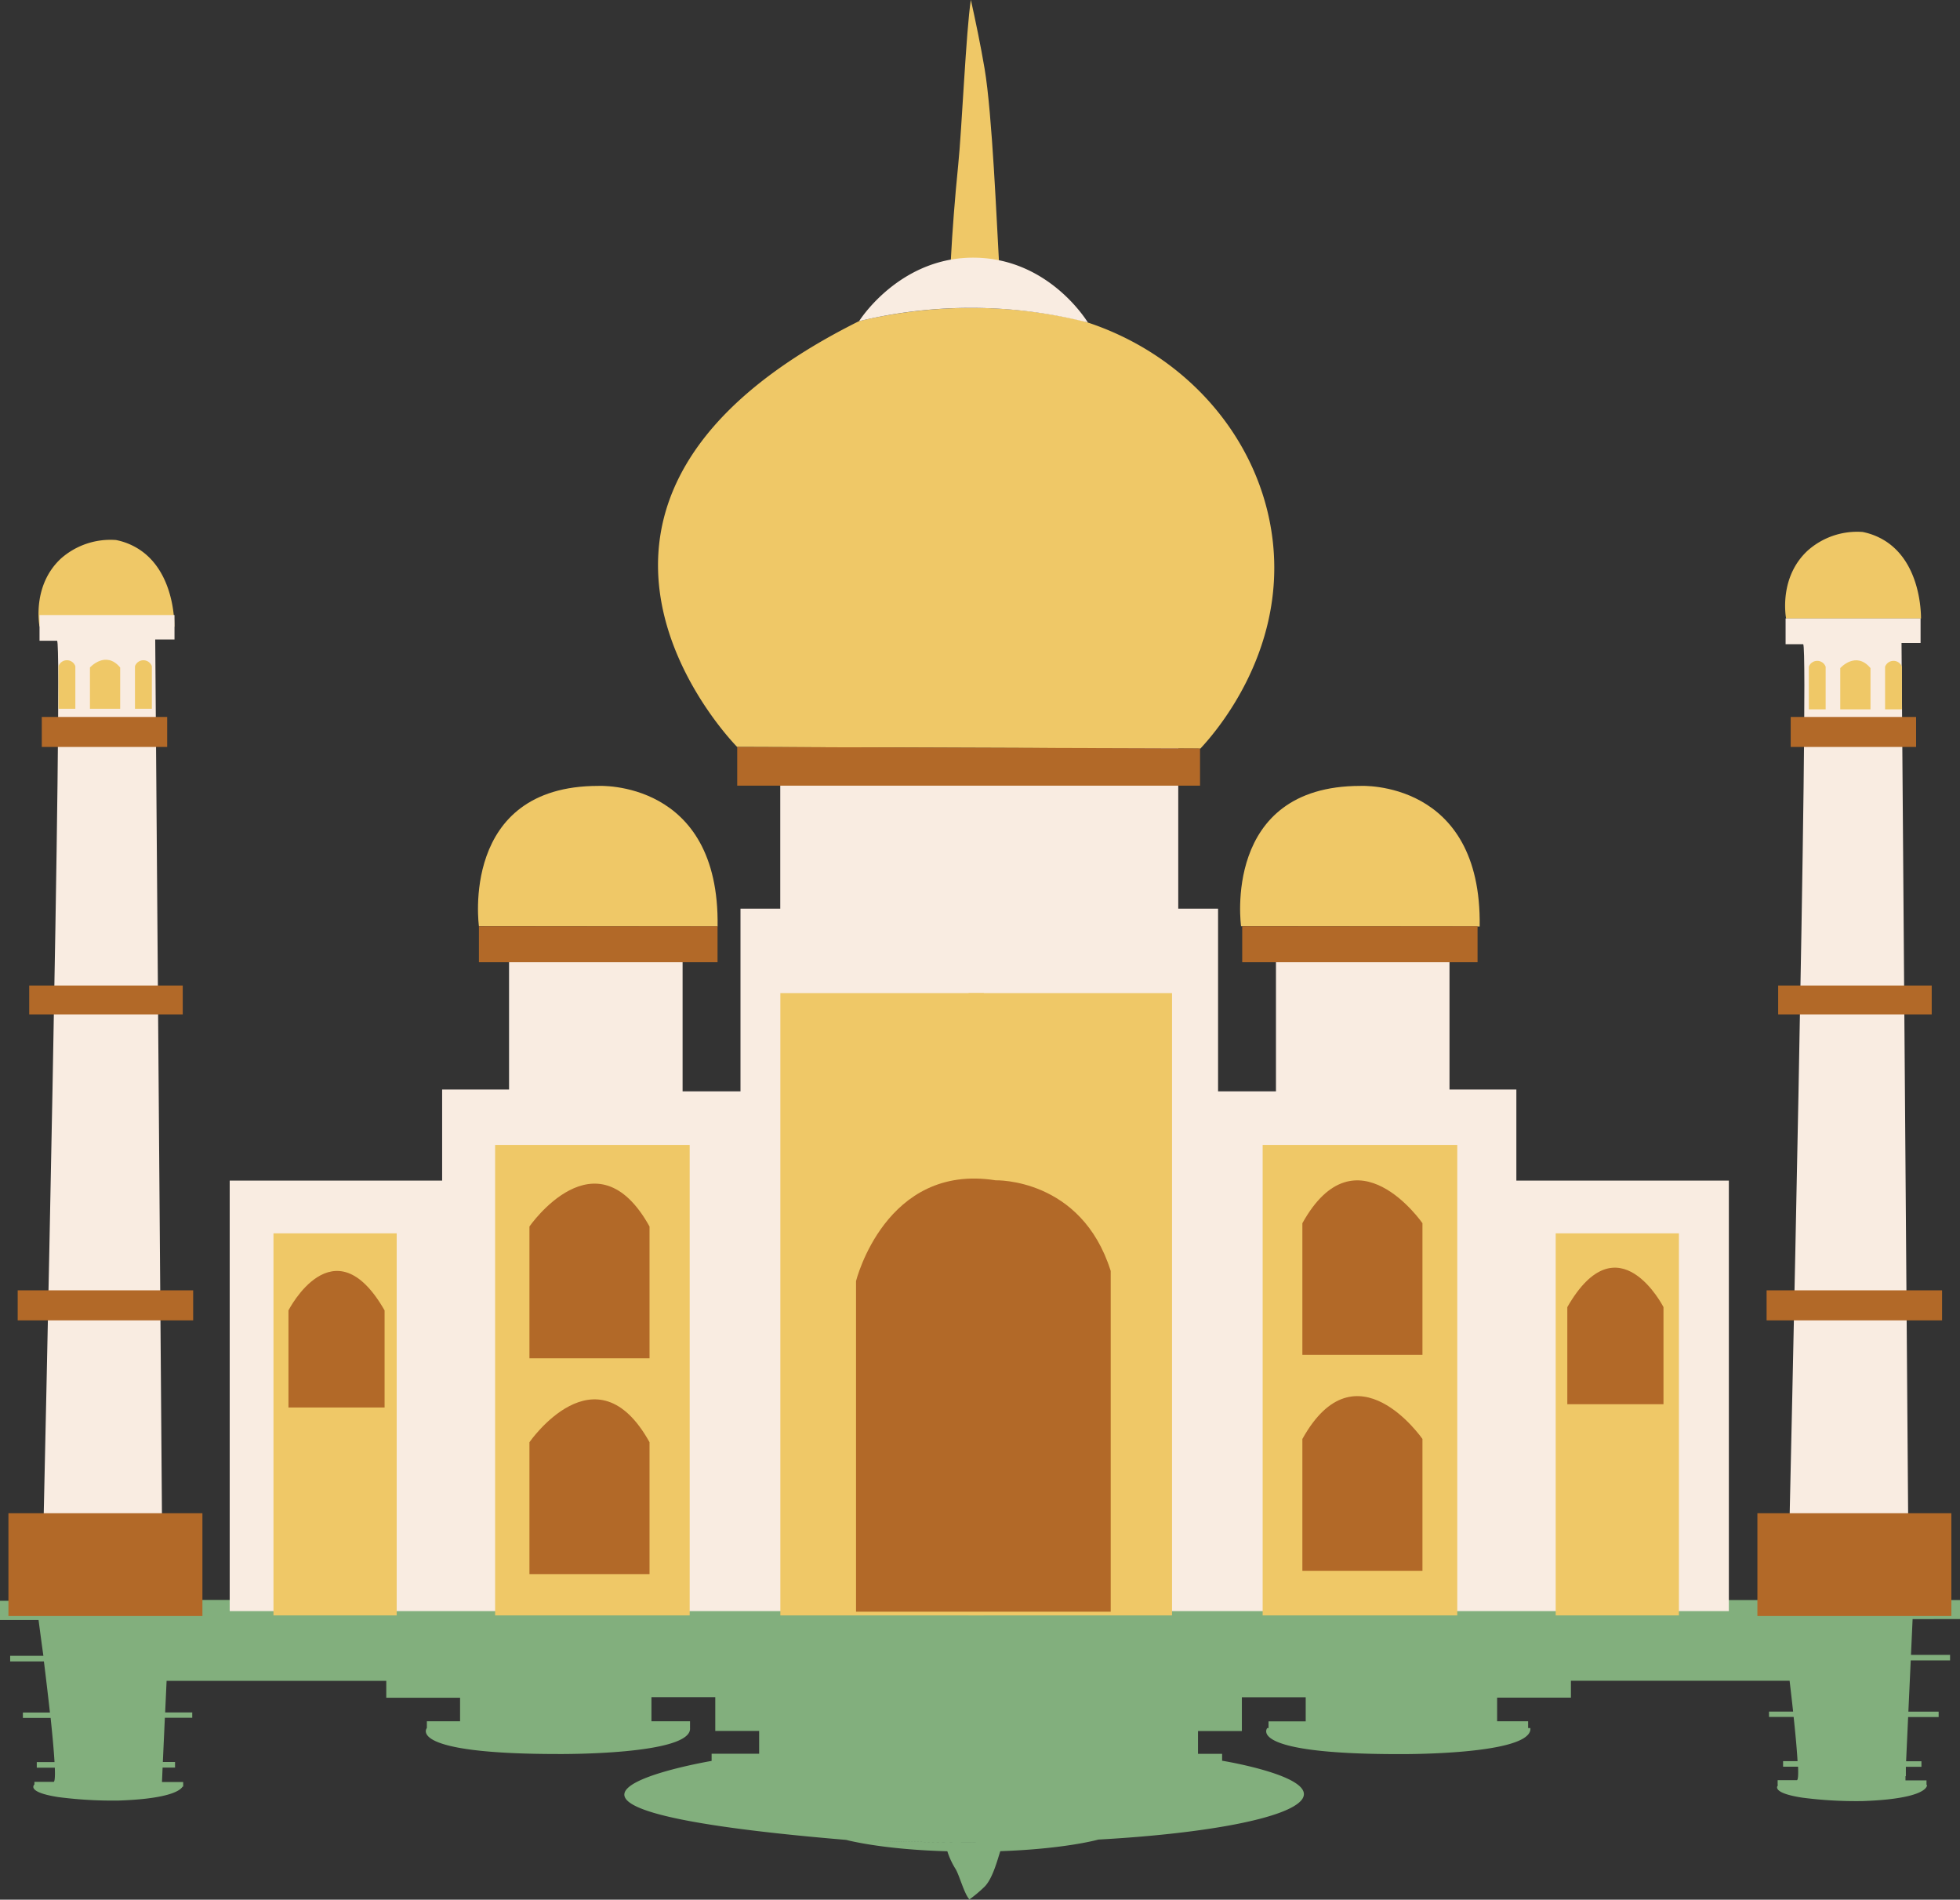 <svg xmlns="http://www.w3.org/2000/svg" viewBox="0 0 406.59 394"><rect x="0" y="0" width="406.59" height="394" fill="#333333" stroke="none"/><defs><style>.cls-1{fill:#82af7d;}.cls-2{fill:#efc867;}.cls-3{fill:#f9ece1;}.cls-4{fill:#b26928;}</style></defs><title>monument-india</title><g id="Calque_2" data-name="Calque 2"><g id="MONUMENT"><path class="cls-1" d="M406.59,335.8v-3.95H362.22v0H334.86V332H312.34v-.17H267.83V332H247.1v-.17H157.5V332H136.76v-.17H92.25V332H69.74v-.17H41.55V332H0V336H8c.16,1.2.52,4,1,7.42H2.11v1.16h7c.4,3.26.85,7,1.25,10.61H4.75v1.11H10.5c.37,3.49.67,6.76.81,9.17H7.63v1.16h3.74c.07,1.76,0,2.86-.23,2.93h-4v.55c-.11.09-1.65,1.6,5,2.62a87.73,87.73,0,0,0,12.51.71c2.23-.08,3.92-.21,5.14-.34,6.11-.65,7.68-1.88,8.09-2.55H38v-.95H33.6l.13-3h2.58v-1.16H33.78l.42-9.17h5.68v-1.11H34.26l.3-6.55H80.13v3.51H95.44V357H88.55v1.39s-4.48,5.4,27.29,5.4c0,0,27.81.25,27.3-5.4V357h-8v-5h13.24v7h9.1v4.73h-9.86v1.49s-55.52,9.39,27.9,16.38c7.24.29,16.88.54,28.24.5-11.43.05-21.09-.21-28.24-.5.35.09,7.59,2,21,2.36a15.93,15.93,0,0,0,1.69,3.65c.81,1.3,1.79,5.15,2.89,6.34a27.87,27.87,0,0,0,3.15-2.65c1.7-1.7,2.72-5.77,3.26-7.36,13-.45,19.79-2.25,20.32-2.4h-.08c23.08-1.28,39.68-4.55,42.36-8.36,3.11-4.43-14-7.57-16.59-8v-1.43h-5v-4.73h9.1v-7h13.24v5h-7.71v1.39h-.27s-4.48,5.4,27.3,5.4c0,0,27.8.25,27.29-5.4H317V357h-6.43V352.1h15.31v-3.51h45.36c.25,2.11.5,4.28.73,6.4h-5v1.11h5.11c.37,3.5.68,6.77.81,9.17h-3v1.15H373c.06,1.69,0,2.73-.24,2.8h-4v1h.11c-.1.09-1.65,1.6,5,2.62a86.26,86.26,0,0,0,12.52.71c2.23-.08,3.92-.21,5.13-.34,8.13-.86,8.24-2.76,8.23-3h-.11v-.95h-4.36l0-.88.08,0v-1.64h0l0-.3h3.23v-1.15h-3.18l.42-9.17h6.33V355h-6.28l.49-10.62h8.16v-1.15h-8.11l.34-7.42Z"/><g id="MONUMENT-2" data-name="MONUMENT"><path class="cls-2" d="M8.2,129.93c-.1-.51-1.5-8.63,4.5-14.14A15.52,15.52,0,0,1,24.05,112a13.63,13.63,0,0,1,4.66,1.84c7.37,4.63,7.47,14.87,7.46,16.13Z"/><path class="cls-2" d="M99.35,192.11S95.29,163,124.11,163c0,0,25.21-1.35,24.75,29.16Z"/><path class="cls-2" d="M257.45,192.11S253.38,163,282.2,163c0,0,25.22-1.35,24.75,29.16Z"/><path class="cls-2" d="M152.92,154.92s-50.35-50.63,25.3-88.32a100.78,100.78,0,0,1,46.18-.11C245.94,73.11,261.51,91,264,112c2.82,23.89-12.71,40.81-15,43.27Z"/><path class="cls-2" d="M197.23,54.14q.5-9.55,1.55-20c.73-7,1.62-27.78,2.62-34.18,1,4.53,2,9.29,2.85,14.29,1.59,9.37,2.52,32.19,3,40.31Z"/><path class="cls-2" d="M370.52,128.29c-.1-.5-1.5-8.62,4.51-14.13a15.45,15.45,0,0,1,11.35-3.83,13.87,13.87,0,0,1,4.65,1.83c7.37,4.63,7.47,14.88,7.47,16.13Z"/><path class="cls-3" d="M9,317.28S13.1,135,11.85,132.89H8.2v-5.33h28v5.08h-4l1.42,184.64Z"/><path class="cls-3" d="M371.17,318s4.15-182.32,2.9-184.39h-3.66v-5.34h28v5.09h-3.95L395.86,318Z"/><polygon class="cls-3" points="47.65 334.15 47.65 244.86 91.72 244.86 91.72 225.97 105.6 225.97 105.6 197.46 141.6 197.46 141.6 226.35 153.61 226.35 153.61 188.46 161.86 188.46 161.86 155.23 203.88 155.23 203.88 334.15 47.65 334.15"/><polygon class="cls-3" points="358.64 334.15 358.64 244.86 314.56 244.86 314.56 225.97 300.69 225.97 300.69 197.46 264.69 197.46 264.69 226.35 252.68 226.35 252.68 188.46 244.42 188.46 244.42 155.23 202.41 155.23 202.41 334.15 358.64 334.15"/><path class="cls-3" d="M178.22,66.6c.37-.59,8.85-13.61,24.46-13.15,14.76.44,22.43,12.56,23,13.44a98.89,98.89,0,0,0-47.42-.29Z"/><rect class="cls-4" x="1.75" y="313.85" width="40.24" height="21.32"/><rect class="cls-4" x="3.67" y="267.62" width="36.4" height="6.23"/><rect class="cls-4" x="6.06" y="204.4" width="31.85" height="5.99"/><rect class="cls-4" x="8.67" y="148.7" width="26.01" height="6.22"/><rect class="cls-4" x="364.56" y="313.85" width="40.24" height="21.32"/><rect class="cls-4" x="366.47" y="267.62" width="36.4" height="6.23"/><rect class="cls-4" x="368.87" y="204.4" width="31.85" height="5.99"/><rect class="cls-4" x="371.47" y="148.7" width="26.01" height="6.22"/><rect class="cls-4" x="99.35" y="192.11" width="49.5" height="7.46"/><polyline class="cls-4" points="248.94 162.95 152.93 162.95 152.93 154.92 248.94 155.23"/><rect class="cls-4" x="257.69" y="192.11" width="48.82" height="7.46"/><path class="cls-2" d="M12.14,147v-8.83a1.85,1.85,0,0,1,3.49,0V147Z"/><path class="cls-2" d="M28,147v-8.83a1.86,1.86,0,0,1,3.5,0V147Z"/><path class="cls-2" d="M18.66,147v-8.56s3.25-3.62,6.27,0V147Z"/><path class="cls-2" d="M375.23,147.12v-8.84a1.86,1.86,0,0,1,3.49,0v8.84Z"/><path class="cls-2" d="M391.05,147.12v-8.84a1.86,1.86,0,0,1,3.49,0v8.84Z"/><path class="cls-2" d="M381.75,147.12v-8.56s3.24-3.63,6.27,0v8.56Z"/><polyline class="cls-2" points="56.73 255.8 82.29 255.8 82.29 335.04 56.73 335.04"/><polyline class="cls-2" points="143.07 335.04 102.71 335.04 102.71 237.46 143.07 237.46"/><rect class="cls-2" x="161.88" y="205.97" width="42.21" height="129.07"/><polyline class="cls-2" points="348.28 255.8 322.72 255.8 322.72 335.04 348.28 335.04"/><polyline class="cls-2" points="261.93 335.04 302.3 335.04 302.3 237.46 261.93 237.46"/><rect class="cls-2" x="200.92" y="205.97" width="42.21" height="129.07"/><path class="cls-4" d="M59.84,271.78s9.38-18.41,19.94,0v20.14H59.84"/><path class="cls-4" d="M109.83,326.47V299.12s13.81-20,24.91,0v27.35Z"/><path class="cls-4" d="M109.83,281.72V254.38s13.81-20,24.91,0v27.34Z"/><path class="cls-4" d="M345.08,271.1s-9.39-18.41-19.95,0v20.14h19.95"/><path class="cls-4" d="M295.08,325.79V298.45s-13.81-20-24.91,0v27.34Z"/><path class="cls-4" d="M295.08,281V253.7s-13.81-20-24.91,0V281Z"/><path class="cls-4" d="M177.58,334.27V265.69s6.1-24.51,28.95-20.89c0,0,17.78-.56,23.88,18.8v70.67Z"/></g></g></g></svg>